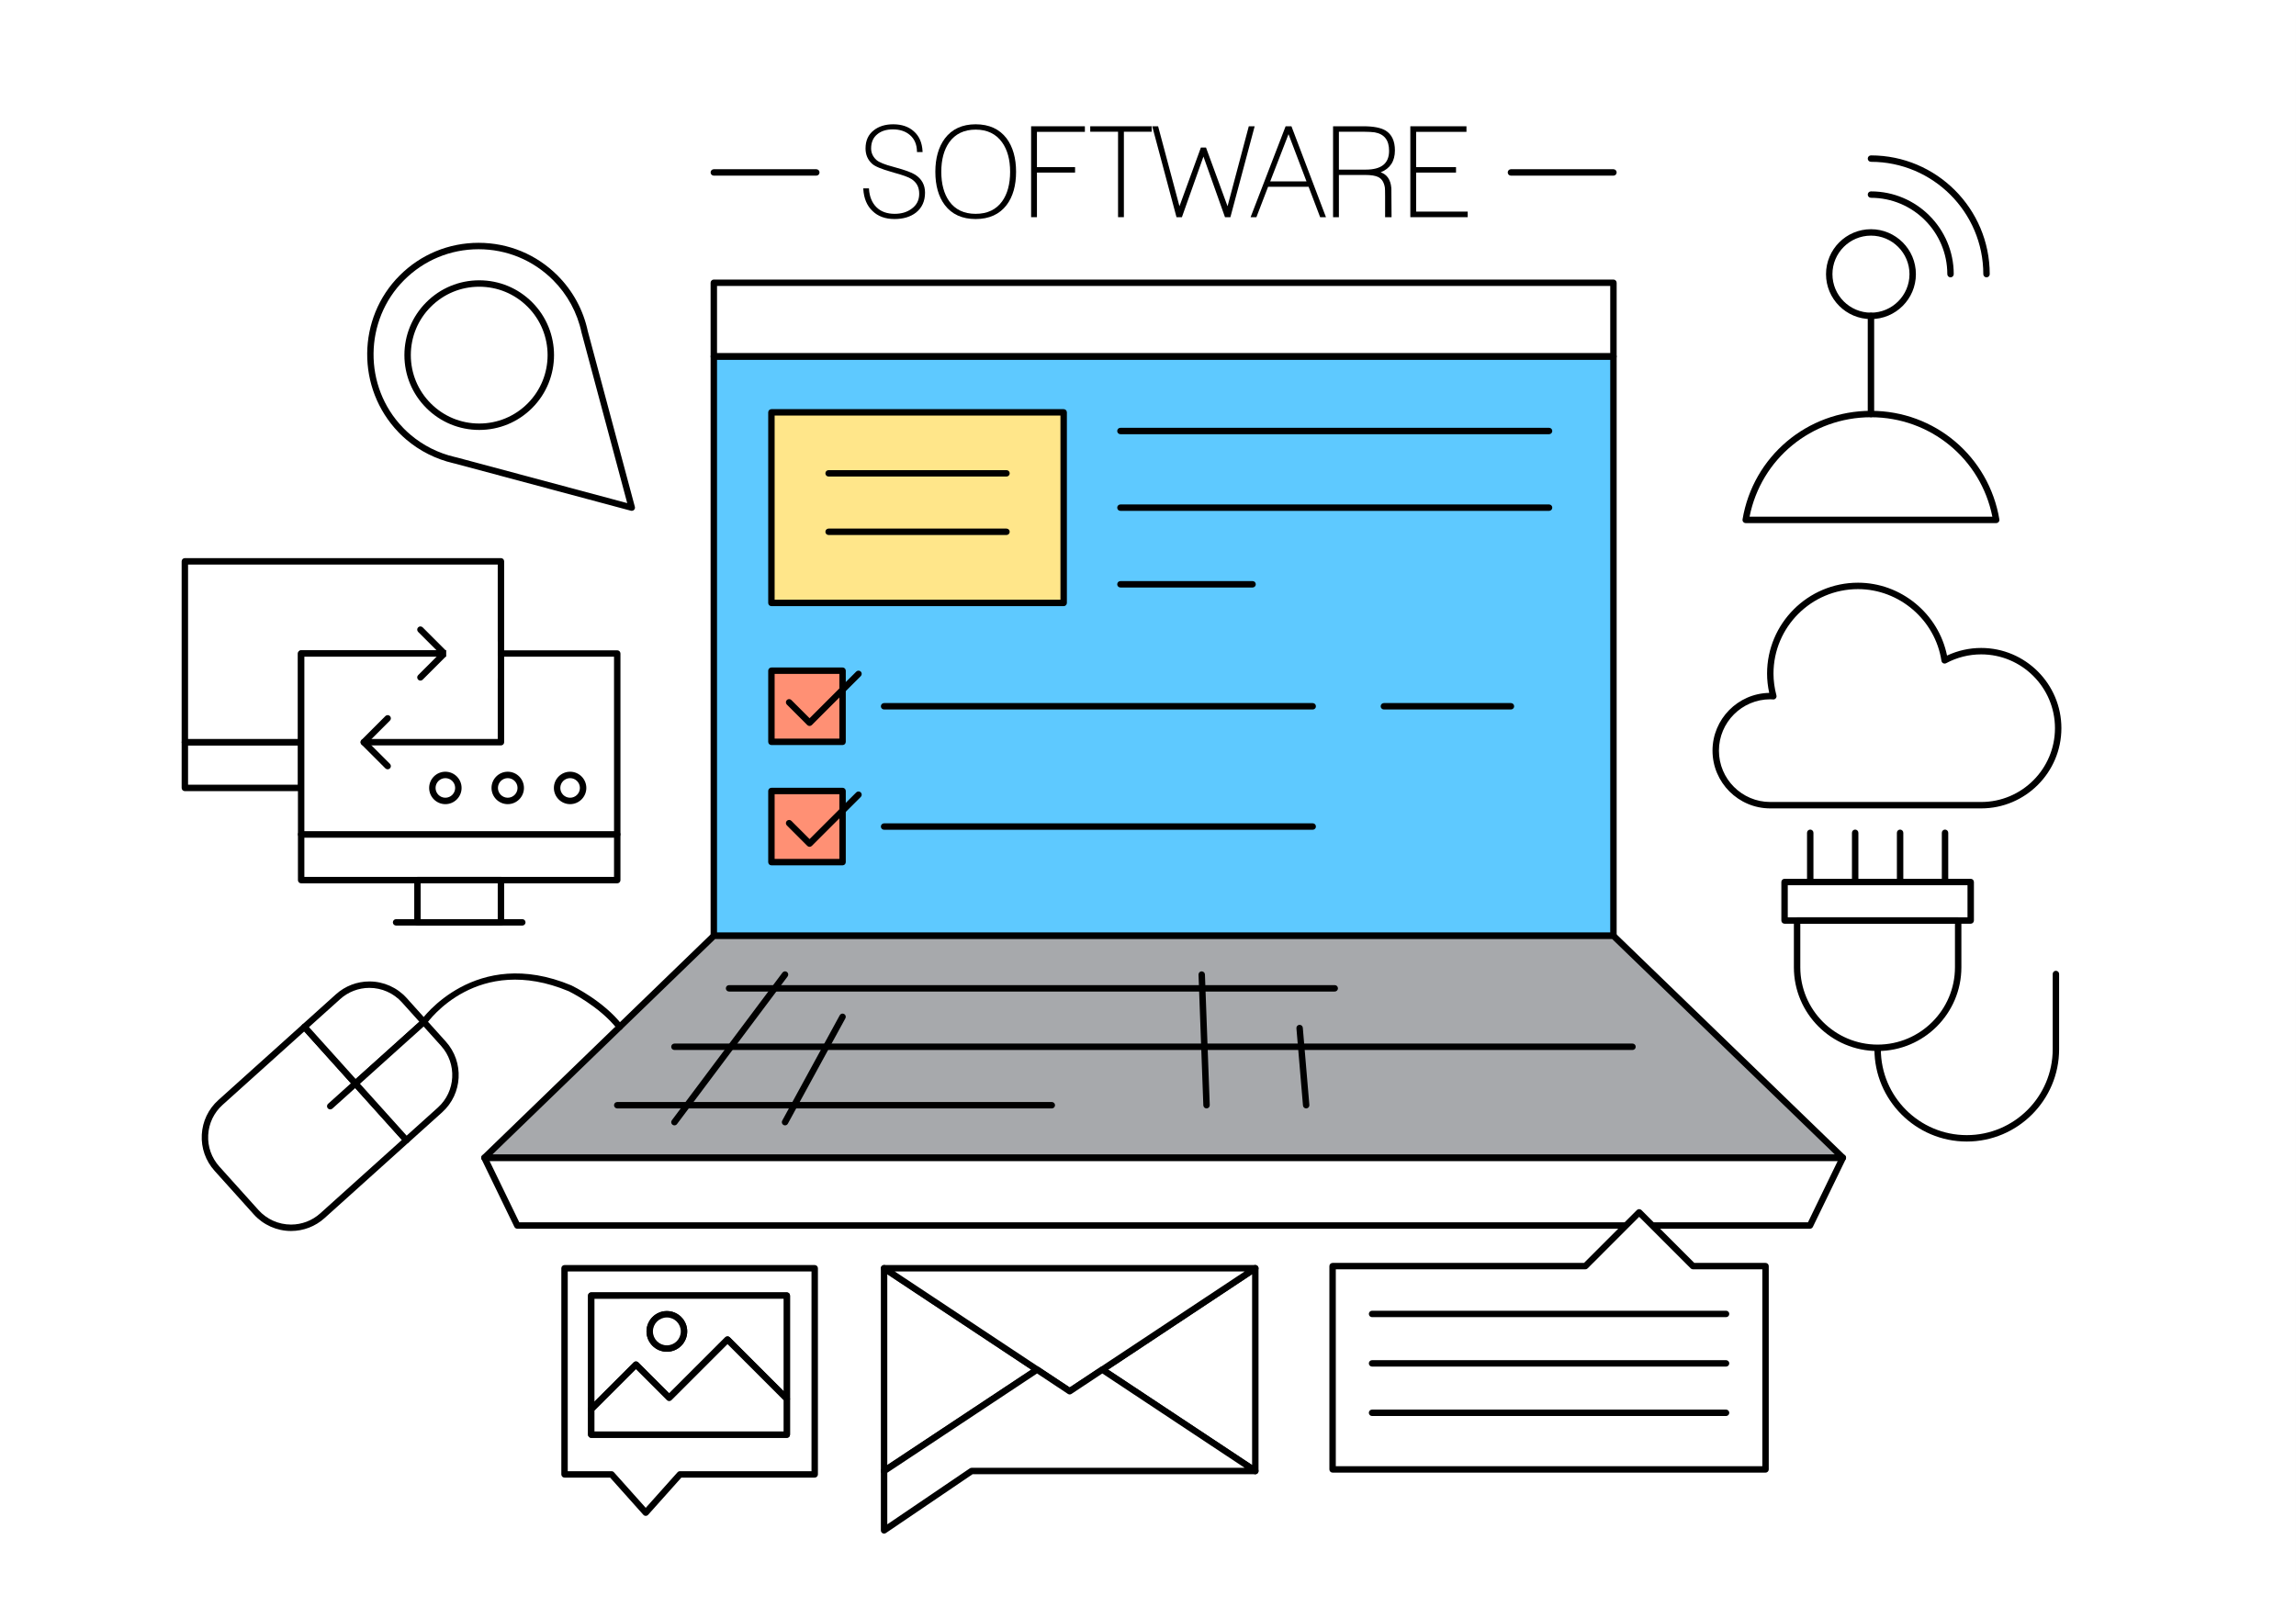 <?xml version="1.0" encoding="utf-8"?>
<!-- Generator: Adobe Illustrator 16.0.0, SVG Export Plug-In . SVG Version: 6.00 Build 0)  -->
<!DOCTYPE svg PUBLIC "-//W3C//DTD SVG 1.1//EN" "http://www.w3.org/Graphics/SVG/1.1/DTD/svg11.dtd">
<svg version="1.1" id="Layer_1" xmlns="http://www.w3.org/2000/svg" xmlns:xlink="http://www.w3.org/1999/xlink" x="0px" y="0px"
	 width="1400px" height="980px" viewBox="0 0 1400 980" enable-background="new 0 0 1400 980" xml:space="preserve">
<rect x="0" y="0" width="1400" height="980" fill="#808080" stroke="none"/>
<g>
	<g>
		<g>
			<rect fill="#FFFFFF" width="1399.993" height="980"/>
		</g>
	</g>
	<g>
		<g>
			<path d="M558.053,106.545c-2.202-1.388-6.276-2.882-12.04-4.434c-0.283-0.111-0.535-0.188-0.764-0.222
				c-0.161-0.02-0.229-0.05-0.359-0.104c-5.397-1.384-8.944-2.821-10.542-4.277c-2.11-1.961-3.18-4.312-3.18-6.987
				c0-3.761,1.292-6.693,3.838-8.711c2.37-1.934,5.554-2.917,9.46-2.917c4.201,0,7.687,1.158,10.358,3.44
				c2.756,2.366,4.201,5.71,4.3,9.941l0.012,0.478h3.413l-0.023-0.512c-0.26-5.217-2.049-9.307-5.313-12.155
				c-3.157-2.848-7.392-4.292-12.598-4.292c-4.785,0-8.761,1.234-11.811,3.658c-3.341,2.565-5.038,6.288-5.038,11.069
				c0,3.818,1.354,6.972,4.025,9.376c1.743,1.583,5.699,3.23,12.098,5.034c0.642,0.16,0.81,0.241,0.772,0.187l0.207,0.115
				c5.535,1.495,9.154,2.802,10.775,3.879c3.26,2.045,4.843,5.007,4.843,9.055c0,3.906-1.518,6.899-4.648,9.15
				c-2.729,2.045-6.2,3.084-10.313,3.084c-4.686,0-8.432-1.364-11.13-4.063c-2.698-2.698-4.22-6.402-4.514-11.008l-0.027-0.459
				h-3.482l0.035,0.52c0.359,5.657,2.247,10.125,5.596,13.271c3.31,3.26,7.835,4.912,13.447,4.912c5.29,0,9.67-1.308,13.026-3.891
				c3.692-2.913,5.565-7.014,5.565-12.201C564.039,112.783,562.028,109.106,558.053,106.545z"/>
		</g>
		<g>
			<path d="M594.908,75.795c-8.157,0-14.479,2.92-18.798,8.68c-3.834,5.164-5.779,11.991-5.779,20.285
				c0,8.401,1.945,15.228,5.779,20.292c4.27,5.657,10.595,8.524,18.798,8.524s14.547-2.867,18.867-8.524
				c3.837-5.061,5.779-11.887,5.779-20.292c0-8.348-1.942-15.197-5.779-20.365C609.459,78.689,603.11,75.795,594.908,75.795z
				 M594.908,130.404c-7.071,0-12.491-2.58-16.115-7.671c-3.203-4.537-4.832-10.584-4.832-17.973c0-7.388,1.628-13.431,4.832-17.968
				c3.673-5.141,9.093-7.748,16.115-7.748c7.018,0,12.438,2.606,16.115,7.751c3.252,4.537,4.904,10.58,4.904,17.964
				c0,7.435-1.625,13.481-4.835,17.973C607.471,127.824,602.024,130.404,594.908,130.404z"/>
		</g>
		<g>
			<polygon points="628.727,132.441 632.282,132.441 632.282,105.25 655.532,105.25 655.532,101.924 632.282,101.924 
				632.282,80.409 661.514,80.409 661.514,77.007 628.727,77.007 			"/>
		</g>
		<g>
			<polygon points="664.778,80.333 681.742,80.333 681.742,132.441 685.296,132.441 685.296,80.333 702.26,80.333 702.26,77.007 
				664.778,77.007 			"/>
		</g>
		<g>
			<polygon points="761.459,77.007 748.505,125.783 735.482,90.278 735.364,89.957 732.257,89.957 719.188,125.783 706.258,77.37 
				706.162,77.007 702.573,77.007 717.281,132.078 717.377,132.441 720.675,132.441 733.809,95.469 746.831,132.116 
				746.945,132.441 750.244,132.441 765.044,77.007 			"/>
		</g>
		<g>
			<path d="M787.465,77.007h-3.551l-21.354,55.435h3.547l7.121-18.557h24.695l6.926,18.24l0.122,0.317h3.548l-20.931-55.117
				L787.465,77.007z M796.646,110.635h-22.131l11.168-28.82L796.646,110.635z"/>
		</g>
		<g>
			<path d="M850.556,91.734c0-5.707-1.889-9.774-5.611-12.079c-2.897-1.758-7.438-2.649-13.508-2.649h-18.592v55.435h3.555V106.69
				h15.946c3.689,0,6.414,0.44,8.104,1.311c2.148,1.097,3.451,3.184,3.983,6.364c0.046,0.378,0.084,0.994,0.106,1.884
				c0.027,0.883,0.038,2.049,0.038,3.509v12.683h3.938l-0.077-10.867c0-6.701-0.061-7.006-0.08-7.086
				c-0.462-4.935-2.641-8.096-6.479-9.411C847.635,102.788,850.556,98.309,850.556,91.734z M816.399,80.333h15.037
				c1.544,0,2.912,0.038,4.056,0.115c1.143,0.072,2.075,0.16,2.748,0.256c5.894,1.074,8.761,4.759,8.761,11.26
				c0,7.721-4.671,11.475-14.28,11.475h-16.321V80.333z"/>
		</g>
		<g>
			<polygon points="863.505,129.04 863.505,105.25 887.818,105.25 887.818,101.924 863.505,101.924 863.505,80.409 894.183,80.409 
				894.183,77.007 859.954,77.007 859.954,132.441 894.939,132.441 894.939,129.04 			"/>
		</g>
	</g>
	<g>
		<g>
			<rect x="435.252" y="217.383" fill="#5EC9FF" width="548.555" height="353.306"/>
			<path d="M983.807,572.646H435.252c-1.082,0-1.957-0.875-1.957-1.957V217.383c0-1.082,0.875-1.957,1.957-1.957h548.555
				c1.086,0,1.957,0.875,1.957,1.957v353.306C985.764,571.771,984.893,572.646,983.807,572.646z M437.209,568.732H981.85V219.34
				H437.209V568.732z"/>
		</g>
		<g>
			<path d="M983.807,219.34H435.252c-1.082,0-1.957-0.875-1.957-1.957v-44.942c0-1.082,0.875-1.957,1.957-1.957h548.555
				c1.086,0,1.957,0.875,1.957,1.957v44.942C985.764,218.465,984.893,219.34,983.807,219.34z M437.209,215.426H981.85v-41.028
				H437.209V215.426z"/>
		</g>
		<g>
			<rect x="470.378" y="251.47" fill="#FFE68A" width="178.201" height="116.219"/>
			<path d="M648.58,369.646H470.378c-1.085,0-1.957-0.875-1.957-1.957V251.47c0-1.082,0.872-1.957,1.957-1.957H648.58
				c1.078,0,1.957,0.875,1.957,1.957v116.219C650.537,368.771,649.658,369.646,648.58,369.646z M472.335,365.733h174.287V253.427
				H472.335V365.733z"/>
		</g>
		<g>
			<path d="M613.713,290.618H505.241c-1.082,0-1.957-0.875-1.957-1.957s0.875-1.957,1.957-1.957h108.472
				c1.082,0,1.957,0.875,1.957,1.957S614.795,290.618,613.713,290.618z"/>
		</g>
		<g>
			<path d="M613.713,326.264H505.241c-1.082,0-1.957-0.875-1.957-1.957s0.875-1.957,1.957-1.957h108.472
				c1.082,0,1.957,0.875,1.957,1.957S614.795,326.264,613.713,326.264z"/>
		</g>
		<g>
			<rect x="470.378" y="409.016" fill="#FF9074" width="43.383" height="43.382"/>
			<path d="M513.761,454.355h-43.383c-1.085,0-1.957-0.875-1.957-1.957v-43.382c0-1.082,0.872-1.957,1.957-1.957h43.383
				c1.078,0,1.957,0.875,1.957,1.957v43.382C515.718,453.48,514.839,454.355,513.761,454.355z M472.335,450.441h39.469v-39.468
				h-39.469V450.441z"/>
		</g>
		<g>
			<path d="M800.438,432.668H539.072c-1.078,0-1.957-0.875-1.957-1.957c0-1.082,0.879-1.957,1.957-1.957h261.365
				c1.086,0,1.957,0.875,1.957,1.957C802.395,431.793,801.523,432.668,800.438,432.668z"/>
		</g>
		<g>
			<path d="M921.306,432.668h-77.478c-1.082,0-1.957-0.875-1.957-1.957c0-1.082,0.875-1.957,1.957-1.957h77.478
				c1.085,0,1.957,0.875,1.957,1.957C923.263,431.793,922.391,432.668,921.306,432.668z"/>
		</g>
		<g>
			<rect x="470.378" y="482.365" fill="#FF9074" width="43.383" height="43.383"/>
			<path d="M513.761,527.705h-43.383c-1.085,0-1.957-0.876-1.957-1.957v-43.383c0-1.082,0.872-1.957,1.957-1.957h43.383
				c1.078,0,1.957,0.875,1.957,1.957v43.383C515.718,526.829,514.839,527.705,513.761,527.705z M472.335,523.791h39.469v-39.469
				h-39.469V523.791z"/>
		</g>
		<g>
			<path d="M800.438,506.014H539.072c-1.078,0-1.957-0.876-1.957-1.957c0-1.082,0.879-1.957,1.957-1.957h261.365
				c1.086,0,1.957,0.875,1.957,1.957C802.395,505.138,801.523,506.014,800.438,506.014z"/>
		</g>
		<g>
			<path d="M944.553,264.794H683.187c-1.078,0-1.957-0.875-1.957-1.957c0-1.082,0.879-1.957,1.957-1.957h261.366
				c1.081,0,1.957,0.875,1.957,1.957C946.51,263.919,945.634,264.794,944.553,264.794z"/>
		</g>
		<g>
			<path d="M944.553,311.541H683.187c-1.078,0-1.957-0.875-1.957-1.957c0-1.082,0.879-1.957,1.957-1.957h261.366
				c1.081,0,1.957,0.875,1.957,1.957C946.51,310.666,945.634,311.541,944.553,311.541z"/>
		</g>
		<g>
			<path d="M763.768,358.279h-80.581c-1.078,0-1.957-0.875-1.957-1.957s0.879-1.957,1.957-1.957h80.581
				c1.081,0,1.957,0.875,1.957,1.957S764.849,358.279,763.768,358.279z"/>
		</g>
		<g>
			<polygon fill="#A7A9AC" points="295.373,706.024 1123.694,706.024 983.807,570.689 435.252,570.689 			"/>
			<path d="M1123.694,707.981H295.373c-0.799,0-1.518-0.485-1.815-1.224c-0.302-0.737-0.119-1.586,0.455-2.14l139.879-135.335
				c0.367-0.352,0.853-0.551,1.361-0.551h548.555c0.513,0,0.998,0.199,1.361,0.551l139.887,135.335
				c0.573,0.554,0.749,1.402,0.451,2.14C1125.207,707.496,1124.489,707.981,1123.694,707.981z M300.208,704.067h818.648
				L983.02,572.646H436.043L300.208,704.067z"/>
		</g>
		<g>
			<path d="M1103.65,749.308H315.417c-0.749,0-1.437-0.428-1.762-1.104l-20.044-41.326c-0.294-0.604-0.256-1.318,0.104-1.893
				c0.355-0.569,0.982-0.917,1.659-0.917h828.322c0.673,0,1.299,0.348,1.658,0.917c0.355,0.574,0.394,1.288,0.1,1.893
				l-20.044,41.326C1105.08,748.88,1104.399,749.308,1103.65,749.308z M316.64,745.394h785.783l18.145-37.412H298.495
				L316.64,745.394z"/>
		</g>
		<g>
			<path d="M813.869,604.674H444.548c-1.078,0-1.957-0.876-1.957-1.957c0-1.082,0.879-1.957,1.957-1.957h369.321
				c1.078,0,1.957,0.875,1.957,1.957C815.826,603.798,814.947,604.674,813.869,604.674z"/>
		</g>
		<g>
			<path d="M995.435,640.316H411.233c-1.082,0-1.957-0.876-1.957-1.957c0-1.082,0.875-1.957,1.957-1.957h584.202
				c1.077,0,1.957,0.875,1.957,1.957C997.392,639.44,996.512,640.316,995.435,640.316z"/>
		</g>
		<g>
			<path d="M641.348,675.955H376.366c-1.078,0-1.957-0.876-1.957-1.957c0-1.082,0.879-1.957,1.957-1.957h264.982
				c1.085,0,1.957,0.875,1.957,1.957C643.305,675.079,642.434,675.955,641.348,675.955z"/>
		</g>
		<g>
			<path d="M411.233,686.286c-0.409,0-0.822-0.126-1.173-0.39c-0.868-0.649-1.043-1.877-0.394-2.74l67.448-90.022
				c0.65-0.863,1.873-1.043,2.737-0.394c0.868,0.65,1.043,1.877,0.397,2.74L412.8,685.503
				C412.414,686.015,411.829,686.286,411.233,686.286z"/>
		</g>
		<g>
			<path d="M478.677,686.286c-0.317,0-0.639-0.076-0.937-0.24c-0.948-0.517-1.3-1.705-0.78-2.653l35.081-64.256
				c0.52-0.951,1.705-1.307,2.656-0.779c0.948,0.516,1.296,1.704,0.78,2.652l-35.081,64.256
				C480.041,685.919,479.368,686.286,478.677,686.286z"/>
		</g>
		<g>
			<path d="M735.696,675.955c-1.047,0-1.919-0.83-1.957-1.885l-2.936-79.69c-0.038-1.081,0.803-1.987,1.885-2.029
				c1.097,0.072,1.991,0.807,2.029,1.884l2.936,79.69c0.038,1.082-0.803,1.988-1.884,2.03
				C735.742,675.955,735.72,675.955,735.696,675.955z"/>
		</g>
		<g>
			<path d="M796.439,675.955c-1.005,0-1.857-0.772-1.945-1.793l-3.994-47.075c-0.092-1.074,0.707-2.021,1.781-2.113
				c1.124-0.062,2.025,0.711,2.117,1.785l3.995,47.074c0.091,1.074-0.708,2.022-1.785,2.114
				C796.555,675.951,796.497,675.955,796.439,675.955z"/>
		</g>
		<g>
			<path d="M493.641,442.721c-0.5,0-1.001-0.191-1.384-0.573l-12.476-12.476c-0.765-0.765-0.765-2.003,0-2.767
				c0.765-0.765,2.003-0.765,2.767,0l11.092,11.092l28.46-28.46c0.765-0.764,2.003-0.764,2.768,0c0.764,0.765,0.764,2.003,0,2.768
				l-29.844,29.844C494.642,442.529,494.142,442.721,493.641,442.721z"/>
		</g>
		<g>
			<path d="M493.641,516.418c-0.5,0-1.001-0.191-1.384-0.574l-12.476-12.476c-0.765-0.765-0.765-2.003,0-2.768
				c0.765-0.764,2.003-0.764,2.767,0l11.092,11.093l28.46-28.46c0.765-0.765,2.003-0.765,2.768,0c0.764,0.764,0.764,2.002,0,2.767
				l-29.844,29.844C494.642,516.227,494.142,516.418,493.641,516.418z"/>
		</g>
	</g>
	<g>
		<g>
			<path fill="#FFFFFF" d="M245.056,169.406c-25.525,25.525-25.815,66.694-0.902,92.59c0.306,0.321,0.596,0.635,0.902,0.94
				c1.292,1.295,2.63,2.522,3.999,3.681c8.187,6.957,17.659,11.585,27.574,13.905c0.474,0.115,0.933,0.229,1.403,0.329l19.115,5.122
				l62.181,16.661l25.471,6.827l0.421,0.111l-6.934-25.896l-14.991-55.938l-6.796-25.368c-2.568-12.079-8.523-23.583-17.911-32.967
				C312.764,143.579,270.887,143.576,245.056,169.406z"/>
			<path d="M385.219,311.529c-0.161,0-0.329-0.019-0.493-0.065l-25.903-6.938l-81.3-21.783c-0.31-0.065-0.711-0.16-1.124-0.264
				c-10.641-2.492-20.457-7.442-28.613-14.372c-1.407-1.192-2.787-2.454-4.117-3.788l-0.715-0.745
				c-25.731-26.752-25.318-69.515,0.719-95.553c12.858-12.862,29.958-19.944,48.153-19.944c18.186,0,35.287,7.083,48.145,19.94
				c9.326,9.327,15.702,21.064,18.442,33.946l28.697,107.104c0.18,0.672-0.011,1.391-0.5,1.884
				C386.235,311.327,385.734,311.529,385.219,311.529z M291.826,151.992c-17.147,0-33.265,6.673-45.386,18.798
				c-24.539,24.539-24.929,64.845-0.872,89.85l0.872,0.914c1.254,1.257,2.553,2.45,3.876,3.57
				c7.687,6.532,16.937,11.196,26.756,13.493l1.36,0.321l104.023,27.872L354.61,202.874c-2.607-12.235-8.615-23.297-17.407-32.088
				C325.087,158.666,308.968,151.992,291.826,151.992z"/>
		</g>
		<g>
			<path fill="#FFFFFF" d="M323.092,185.689c17.047,17.047,17.047,44.698,0,61.749c-17.055,17.055-44.705,17.055-61.752,0
				c-17.055-17.051-17.055-44.701,0-61.752C278.387,168.634,306.037,168.634,323.092,185.689z"/>
			<path d="M292.215,262.188c-12.189,0-23.645-4.747-32.26-13.366c-8.623-8.615-13.367-20.075-13.367-32.26
				c0-12.186,4.744-23.645,13.367-32.26c8.615-8.616,20.071-13.363,32.256-13.363c12.189,0,23.648,4.747,32.264,13.367
				c17.789,17.785,17.789,46.727,0,64.516C315.86,257.44,304.401,262.188,292.215,262.188z M292.211,174.853
				c-11.142,0-21.615,4.338-29.489,12.216c-7.881,7.878-12.22,18.351-12.22,29.493c0,11.142,4.338,21.615,12.22,29.493
				c7.874,7.877,18.347,12.22,29.493,12.22c11.138,0,21.611-4.342,29.493-12.22c16.26-16.264,16.26-42.722,0-58.981
				C313.83,179.195,303.354,174.853,292.211,174.853z"/>
		</g>
	</g>
	<g>
		<g>
			<path d="M1208.021,492.991h-128.581c-19.424,0-35.226-15.802-35.226-35.226c0-19.207,15.449-34.875,34.576-35.218
				c-0.871-3.949-1.308-7.885-1.308-11.75c0-30.574,24.876-55.449,55.446-55.449c26.239,0,49.116,18.92,54.283,44.434
				c6.483-3.042,13.619-4.64,20.809-4.64c26.978,0,48.925,21.947,48.925,48.925S1234.998,492.991,1208.021,492.991z
				 M1079.439,426.453c-17.269,0-31.312,14.047-31.312,31.312s14.043,31.312,31.312,31.312h128.581
				c24.821,0,45.011-20.193,45.011-45.011s-20.189-45.011-45.011-45.011c-7.438,0-14.822,1.861-21.344,5.382
				c-0.558,0.294-1.234,0.313-1.804,0.027c-0.569-0.283-0.963-0.826-1.063-1.457c-3.792-24.94-25.663-43.746-50.882-43.746
				c-28.415,0-51.532,23.117-51.532,51.535c0,4.354,0.604,8.822,1.793,13.286c0.164,0.604,0.026,1.25-0.371,1.735
				c-0.39,0.486-1.031,0.826-1.612,0.723l-0.65-0.038C1080.182,426.48,1079.814,426.453,1079.439,426.453z"/>
		</g>
		<g>
			<path d="M1201.652,563.316h-113.506c-1.085,0-1.957-0.875-1.957-1.957v-23.483c0-1.082,0.872-1.957,1.957-1.957h113.506
				c1.078,0,1.957,0.875,1.957,1.957v23.483C1203.609,562.441,1202.73,563.316,1201.652,563.316z M1090.104,559.402h109.592v-19.569
				h-109.592V559.402z"/>
		</g>
		<g>
			<path d="M1144.899,640.943c-28.162,0-51.068-22.907-51.068-51.065v-28.519c0-1.081,0.875-1.957,1.956-1.957h98.221
				c1.086,0,1.957,0.876,1.957,1.957v28.519C1195.965,618.036,1173.059,640.943,1144.899,640.943z M1097.744,563.316v26.562
				c0,25.999,21.152,47.151,47.155,47.151c25.999,0,47.151-21.152,47.151-47.151v-26.562H1097.744z"/>
		</g>
		<g>
			<path d="M1103.803,539.833c-1.085,0-1.957-0.876-1.957-1.957v-30.009c0-1.082,0.872-1.957,1.957-1.957
				c1.078,0,1.957,0.875,1.957,1.957v30.009C1105.76,538.957,1104.881,539.833,1103.803,539.833z"/>
		</g>
		<g>
			<path d="M1131.201,539.833c-1.086,0-1.957-0.876-1.957-1.957v-30.009c0-1.082,0.871-1.957,1.957-1.957
				c1.077,0,1.957,0.875,1.957,1.957v30.009C1133.158,538.957,1132.278,539.833,1131.201,539.833z"/>
		</g>
		<g>
			<path d="M1158.599,539.833c-1.085,0-1.957-0.876-1.957-1.957v-30.009c0-1.082,0.872-1.957,1.957-1.957
				c1.078,0,1.957,0.875,1.957,1.957v30.009C1160.556,538.957,1159.677,539.833,1158.599,539.833z"/>
		</g>
		<g>
			<path d="M1185.997,539.833c-1.086,0-1.957-0.876-1.957-1.957v-30.009c0-1.082,0.871-1.957,1.957-1.957
				c1.077,0,1.957,0.875,1.957,1.957v30.009C1187.954,538.957,1187.074,539.833,1185.997,539.833z"/>
		</g>
		<g>
			<path d="M1199.248,696.147c-31.048,0-56.305-25.261-56.305-56.31c0-1.081,0.871-1.957,1.956-1.957
				c1.078,0,1.957,0.876,1.957,1.957c0,28.893,23.5,52.396,52.392,52.396c28.893,0,52.396-23.503,52.396-52.396v-45.867
				c0-1.081,0.875-1.957,1.956-1.957c1.082,0,1.957,0.876,1.957,1.957v45.867C1255.558,670.887,1230.297,696.147,1199.248,696.147z"
				/>
		</g>
	</g>
	<g>
		<g>
			<path d="M1217.194,318.998h-152.733c-0.578,0-1.12-0.252-1.495-0.692c-0.37-0.439-0.531-1.021-0.436-1.59
				c6.437-38.349,39.369-66.182,78.299-66.182s71.854,27.833,78.295,66.182c0.096,0.57-0.064,1.151-0.436,1.59
				S1217.768,318.998,1217.194,318.998z M1066.812,315.084h148.036c-7.021-35.272-37.787-60.636-74.019-60.636
				C1104.594,254.448,1073.829,279.812,1066.812,315.084z"/>
		</g>
		<g>
			<path d="M1140.829,254.448c-1.082,0-1.957-0.875-1.957-1.957v-59.86c0-1.082,0.875-1.957,1.957-1.957s1.957,0.875,1.957,1.957
				v59.86C1142.786,253.572,1141.911,254.448,1140.829,254.448z"/>
		</g>
		<g>
			<path d="M1140.829,194.587c-15.109,0-27.401-12.292-27.401-27.406c0-15.109,12.292-27.402,27.401-27.402
				s27.401,12.292,27.401,27.402C1168.23,182.295,1155.938,194.587,1140.829,194.587z M1140.829,143.694
				c-12.954,0-23.487,10.538-23.487,23.488c0,12.954,10.533,23.492,23.487,23.492c12.95,0,23.487-10.538,23.487-23.492
				C1164.316,154.232,1153.779,143.694,1140.829,143.694z"/>
		</g>
		<g>
			<path d="M1189.345,169.139c-1.081,0-1.957-0.875-1.957-1.957c0-25.67-20.885-46.555-46.559-46.555
				c-1.082,0-1.957-0.875-1.957-1.957c0-1.082,0.875-1.957,1.957-1.957c27.83,0,50.473,22.64,50.473,50.469
				C1191.302,168.263,1190.427,169.139,1189.345,169.139z"/>
		</g>
		<g>
			<path d="M1211.293,169.139c-1.086,0-1.957-0.875-1.957-1.957c0-37.771-30.731-68.502-68.507-68.502
				c-1.082,0-1.957-0.875-1.957-1.957s0.875-1.957,1.957-1.957c39.931,0,72.42,32.485,72.42,72.417
				C1213.249,168.263,1212.37,169.139,1211.293,169.139z"/>
		</g>
	</g>
	<g>
		<g>
			<line fill="#FFFFFF" x1="241.509" y1="562.483" x2="318.486" y2="562.483"/>
			<path d="M318.486,564.44h-76.977c-1.078,0-1.957-0.875-1.957-1.957s0.879-1.957,1.957-1.957h76.977
				c1.082,0,1.957,0.875,1.957,1.957S319.567,564.44,318.486,564.44z"/>
		</g>
		<g>
			<g>
				<rect x="112.714" y="452.624" fill="#FFFFFF" width="70.915" height="27.883"/>
				<path d="M183.629,482.464h-70.915c-1.078,0-1.957-0.875-1.957-1.957v-27.883c0-1.082,0.879-1.957,1.957-1.957h70.915
					c1.082,0,1.957,0.875,1.957,1.957v27.883C185.586,481.589,184.71,482.464,183.629,482.464z M114.671,478.55h67v-23.969h-67
					V478.55z"/>
			</g>
			<g>
				<polygon fill="#FFFFFF" points="183.629,398.531 305.456,398.531 305.456,342.317 112.714,342.317 112.714,452.624 
					183.629,452.624 				"/>
				<path d="M183.629,454.581h-70.915c-1.078,0-1.957-0.875-1.957-1.957V342.317c0-1.082,0.879-1.957,1.957-1.957h192.741
					c1.082,0,1.957,0.875,1.957,1.957v56.214c0,1.082-0.875,1.957-1.957,1.957h-119.87v52.136
					C185.586,453.706,184.71,454.581,183.629,454.581z M114.671,450.667h67v-52.136c0-1.082,0.875-1.957,1.957-1.957h119.87v-52.3
					H114.671V450.667z"/>
			</g>
			<g>
				<polygon fill="#FFFFFF" points="183.629,536.722 254.543,536.722 305.456,536.722 376.366,536.722 376.366,508.842 
					183.629,508.842 				"/>
				<path d="M376.366,538.679H183.629c-1.082,0-1.957-0.876-1.957-1.957v-27.88c0-1.082,0.875-1.957,1.957-1.957h192.737
					c1.085,0,1.957,0.875,1.957,1.957v27.88C378.323,537.803,377.452,538.679,376.366,538.679z M185.586,534.765h188.823v-23.966
					H185.586V534.765z"/>
			</g>
			<g>
				<polygon fill="#FFFFFF" points="305.456,398.531 183.629,398.531 183.629,452.624 183.629,480.507 183.629,506.266 
					183.629,508.842 376.366,508.842 376.366,398.531 				"/>
				<path d="M376.366,510.799H183.629c-1.082,0-1.957-0.875-1.957-1.957V398.531c0-1.082,0.875-1.957,1.957-1.957h192.737
					c1.085,0,1.957,0.875,1.957,1.957v110.311C378.323,509.924,377.452,510.799,376.366,510.799z M185.586,506.885h188.823V400.488
					H185.586V506.885z"/>
			</g>
			<g>
				<rect x="254.543" y="536.722" fill="#FFFFFF" width="50.912" height="25.762"/>
				<path d="M305.456,564.44h-50.912c-1.082,0-1.957-0.875-1.957-1.957v-25.762c0-1.082,0.875-1.957,1.957-1.957h50.912
					c1.082,0,1.957,0.875,1.957,1.957v25.762C307.413,563.565,306.538,564.44,305.456,564.44z M256.5,560.526h46.999v-21.848H256.5
					V560.526z"/>
			</g>
			<g>
				<polyline fill="#FFFFFF" points="221.813,452.624 305.456,452.624 305.456,398.531 				"/>
				<path d="M305.456,454.581h-83.642c-1.082,0-1.957-0.875-1.957-1.957s0.875-1.957,1.957-1.957h81.685v-52.136
					c0-1.082,0.875-1.957,1.957-1.957c1.082,0,1.957,0.875,1.957,1.957v54.093C307.413,453.706,306.538,454.581,305.456,454.581z"/>
			</g>
			<g>
				<path d="M236.384,469.155c-0.501,0-1.001-0.191-1.384-0.573l-14.57-14.574c-0.367-0.367-0.573-0.864-0.573-1.384
					c0-0.52,0.206-1.017,0.573-1.384L235,436.674c0.765-0.765,2.003-0.765,2.768,0c0.764,0.765,0.764,2.003,0,2.767l-13.187,13.183
					l13.187,13.19c0.764,0.765,0.764,2.003,0,2.768C237.385,468.964,236.884,469.155,236.384,469.155z"/>
			</g>
			<g>
				<path d="M256.347,415.059c-0.5,0-1.001-0.191-1.383-0.574c-0.765-0.764-0.765-2.002,0-2.767l13.187-13.187l-13.187-13.187
					c-0.765-0.765-0.765-2.003,0-2.768c0.764-0.764,2.002-0.764,2.767,0l14.57,14.571c0.367,0.367,0.574,0.864,0.574,1.383
					c0,0.52-0.207,1.017-0.574,1.384l-14.57,14.57C257.349,414.868,256.848,415.059,256.347,415.059z"/>
			</g>
			<g>
				<rect x="272.072" y="391.208" fill="#FFFFFF" width="31.434" height="22.429"/>
			</g>
			<g>
				<path fill="#FFFFFF" d="M355.558,480.507c0,4.376-3.551,7.931-7.927,7.931c-4.384,0-7.935-3.555-7.935-7.931
					s3.551-7.931,7.935-7.931C352.007,472.576,355.558,476.131,355.558,480.507z"/>
				<path d="M347.63,490.396c-5.454,0-9.892-4.438-9.892-9.888s4.438-9.888,9.892-9.888c5.451,0,9.884,4.438,9.884,9.888
					S353.081,490.396,347.63,490.396z M347.63,474.533c-3.294,0-5.978,2.68-5.978,5.974c0,3.295,2.684,5.974,5.978,5.974
					c3.291,0,5.97-2.679,5.97-5.974C353.601,477.213,350.921,474.533,347.63,474.533z"/>
			</g>
			<g>
				<path fill="#FFFFFF" d="M317.526,480.507c0,4.376-3.547,7.931-7.927,7.931c-4.384,0-7.935-3.555-7.935-7.931
					s3.551-7.931,7.935-7.931C313.979,472.576,317.526,476.131,317.526,480.507z"/>
				<path d="M309.599,490.396c-5.455,0-9.892-4.438-9.892-9.888s4.438-9.888,9.892-9.888c5.451,0,9.884,4.438,9.884,9.888
					S315.05,490.396,309.599,490.396z M309.599,474.533c-3.295,0-5.978,2.68-5.978,5.974c0,3.295,2.683,5.974,5.978,5.974
					c3.291,0,5.97-2.679,5.97-5.974C315.569,477.213,312.89,474.533,309.599,474.533z"/>
			</g>
			<g>
				<path fill="#FFFFFF" d="M279.495,480.507c0,4.376-3.551,7.931-7.932,7.931c-4.38,0-7.931-3.555-7.931-7.931
					s3.551-7.931,7.931-7.931C275.944,472.576,279.495,476.131,279.495,480.507z"/>
				<path d="M271.563,490.396c-5.45,0-9.888-4.438-9.888-9.888s4.438-9.888,9.888-9.888c5.455,0,9.889,4.438,9.889,9.888
					S277.018,490.396,271.563,490.396z M271.563,474.533c-3.291,0-5.974,2.68-5.974,5.974c0,3.295,2.684,5.974,5.974,5.974
					c3.295,0,5.975-2.679,5.975-5.974C277.538,477.213,274.858,474.533,271.563,474.533z"/>
			</g>
		</g>
	</g>
	<g>
		<g>
			<path fill="#FFFFFF" d="M201.356,674.605l15.377-13.833l-31.075-34.541l-51.234,46.092
				c-11.734,10.558-12.693,28.641-2.133,40.371l23.905,26.572c10.564,11.738,28.64,12.697,40.378,2.137l51.23-46.097l-31.071-34.534
				L201.356,674.605z"/>
			<path d="M177.467,750.695c-8.657,0-16.937-3.688-22.723-10.121l-23.904-26.572c-5.458-6.059-8.226-13.887-7.797-22.036
				c0.432-8.148,4.009-15.641,10.075-21.099l51.233-46.093c0.386-0.348,0.887-0.554,1.415-0.497
				c0.516,0.027,1.001,0.261,1.349,0.646l31.067,34.534c0.004,0.004,0.004,0.004,0.004,0.008L249.261,694
				c0.719,0.803,0.658,2.037-0.145,2.763l-51.234,46.097C192.267,747.912,185.017,750.695,177.467,750.695z M185.513,628.994
				l-49.781,44.786c-5.287,4.755-8.405,11.287-8.78,18.393c-0.378,7.105,2.037,13.928,6.796,19.21l23.9,26.576
				c5.045,5.604,12.27,8.822,19.818,8.822c6.578,0,12.9-2.428,17.8-6.834l49.773-44.786l-28.453-31.625l-13.921,12.525
				c-0.81,0.719-2.045,0.657-2.767-0.148c-0.336-0.371-0.501-0.841-0.501-1.304c0-0.539,0.218-1.07,0.646-1.46l13.921-12.521
				L185.513,628.994z"/>
		</g>
		<g>
			<path fill="#FFFFFF" d="M258.465,623.23l-11.952-13.286c-10.565-11.738-28.64-12.689-40.375-2.133l-20.479,18.42l31.075,34.541
				L258.465,623.23z"/>
			<path d="M216.733,662.729c-0.038,0-0.069,0-0.107-0.004c-0.516-0.026-1.001-0.26-1.349-0.646l-31.071-34.542
				c-0.726-0.803-0.657-2.041,0.145-2.764l20.476-18.419c5.619-5.053,12.87-7.836,20.422-7.836c8.653,0,16.933,3.688,22.719,10.113
				l11.949,13.29c0.726,0.803,0.657,2.042-0.146,2.764l-41.731,37.542C217.681,662.55,217.215,662.729,216.733,662.729z
				 M188.426,626.376l28.453,31.633l38.819-34.924l-10.642-11.833c-5.045-5.604-12.262-8.818-19.807-8.818
				c-6.582,0-12.904,2.427-17.804,6.834L188.426,626.376z"/>
		</g>
		<g>
			<path fill="#FFFFFF" d="M270.413,636.513l-11.948-13.282l-41.731,37.542l31.071,34.534l20.476-18.419
				C280.019,666.33,280.974,648.255,270.413,636.513z"/>
			<path d="M247.805,697.264c-0.535,0-1.066-0.218-1.457-0.649l-31.071-34.534c-0.348-0.383-0.528-0.891-0.501-1.41
				c0.031-0.521,0.26-1.006,0.646-1.354l41.731-37.542c0.803-0.723,2.037-0.661,2.764,0.148l11.952,13.283
				c11.264,12.525,10.24,31.873-2.282,43.138l-20.472,18.419C248.741,697.1,248.271,697.264,247.805,697.264z M219.493,660.918
				l28.457,31.625l19.023-17.112c10.917-9.815,11.807-26.69,1.988-37.61l-10.641-11.826L219.493,660.918z"/>
		</g>
	</g>
	<g>
		<path fill="#FFFFFF" d="M258.465,623.23c0,0,31.174-44.721,89.162-20.514c0,0,19,9.123,30.219,23.515"/>
		<path d="M377.849,628.188c-0.584,0-1.162-0.26-1.548-0.753c-10.794-13.848-29.336-22.864-29.523-22.956
			c-55.702-23.243-85.47,18.103-86.712,19.872c-0.619,0.887-1.838,1.097-2.725,0.485c-0.883-0.619-1.101-1.839-0.482-2.726
			c0.321-0.462,32.761-45.733,91.521-21.198c0.887,0.421,19.639,9.529,31.01,24.115c0.661,0.852,0.512,2.083-0.34,2.748
			C378.69,628.055,378.27,628.188,377.849,628.188z"/>
	</g>
	<g>
		<g>
			<polygon fill="#FFFFFF" points="812.555,896.098 1076.55,896.098 1076.55,772.123 1032.312,772.123 999.489,739.305 
				966.676,772.123 812.555,772.123 			"/>
			<path d="M1076.55,898.055H812.555c-1.082,0-1.957-0.875-1.957-1.957V772.123c0-1.082,0.875-1.957,1.957-1.957h153.311
				l32.241-32.245c0.733-0.733,2.033-0.733,2.767,0l32.249,32.245h43.428c1.082,0,1.957,0.875,1.957,1.957v123.975
				C1078.507,897.18,1077.632,898.055,1076.55,898.055z M814.512,894.141h260.082V774.08h-42.282c-0.52,0-1.017-0.207-1.384-0.573
				l-31.438-31.435l-31.43,31.435c-0.367,0.366-0.864,0.573-1.384,0.573H814.512V894.141z"/>
		</g>
		<g>
			<line fill="#FFFFFF" x1="1052.478" y1="861.575" x2="836.619" y2="861.575"/>
			<path d="M1052.478,863.532H836.619c-1.081,0-1.957-0.876-1.957-1.957c0-1.082,0.876-1.957,1.957-1.957h215.858
				c1.086,0,1.957,0.875,1.957,1.957C1054.435,862.656,1053.563,863.532,1052.478,863.532z"/>
		</g>
		<g>
			<line fill="#FFFFFF" x1="1052.478" y1="831.433" x2="836.619" y2="831.433"/>
			<path d="M1052.478,833.39H836.619c-1.081,0-1.957-0.875-1.957-1.957s0.876-1.957,1.957-1.957h215.858
				c1.086,0,1.957,0.875,1.957,1.957S1053.563,833.39,1052.478,833.39z"/>
		</g>
		<g>
			<line fill="#FFFFFF" x1="1052.478" y1="801.286" x2="836.619" y2="801.286"/>
			<path d="M1052.478,803.243H836.619c-1.081,0-1.957-0.875-1.957-1.957c0-1.081,0.876-1.957,1.957-1.957h215.858
				c1.086,0,1.957,0.876,1.957,1.957C1054.435,802.368,1053.563,803.243,1052.478,803.243z"/>
		</g>
	</g>
	<g>
		<g>
			<polygon fill="#FFFFFF" points="539.072,773.418 539.072,897.08 632.362,835.247 			"/>
			<path d="M539.072,899.037c-0.313,0-0.635-0.076-0.925-0.233c-0.634-0.34-1.032-1.001-1.032-1.724V773.418
				c0-0.722,0.397-1.383,1.032-1.724c0.635-0.344,1.407-0.302,2.011,0.092l93.286,61.829c0.547,0.363,0.875,0.975,0.875,1.632
				s-0.329,1.27-0.875,1.632l-93.286,61.833C539.829,898.926,539.454,899.037,539.072,899.037z M541.029,777.064v116.369
				l87.79-58.187L541.029,777.064z"/>
		</g>
		<g>
			<polygon fill="#FFFFFF" points="672.144,835.247 765.434,897.08 765.434,773.418 			"/>
			<path d="M765.434,899.037c-0.374,0-0.753-0.111-1.078-0.325l-93.293-61.833c-0.547-0.362-0.875-0.975-0.875-1.632
				s0.329-1.269,0.875-1.632l93.293-61.829c0.601-0.394,1.373-0.436,2.003-0.092c0.639,0.341,1.032,1.002,1.032,1.724V897.08
				c0,0.723-0.394,1.384-1.032,1.724C766.072,898.961,765.755,899.037,765.434,899.037z M675.687,835.247l87.79,58.187V777.064
				L675.687,835.247z"/>
		</g>
		<g>
			<polygon fill="#FFFFFF" points="539.072,773.418 632.362,835.247 652.253,848.431 672.144,835.247 765.434,773.418 			"/>
			<path d="M652.253,850.388c-0.378,0-0.753-0.107-1.082-0.325l-113.177-75.012c-0.719-0.478-1.043-1.368-0.795-2.198
				c0.252-0.825,1.009-1.391,1.873-1.391h226.361c0.864,0,1.629,0.565,1.873,1.391c0.252,0.83-0.068,1.721-0.787,2.198
				l-113.185,75.012C653.006,850.28,652.631,850.388,652.253,850.388z M545.57,775.375l106.683,70.708l106.687-70.708H545.57z"/>
		</g>
		<g>
			<polygon fill="#FFFFFF" points="672.144,835.247 652.253,848.431 632.362,835.247 539.072,897.08 539.072,933.28 592.423,897.08 
				765.434,897.08 			"/>
			<path d="M539.072,935.237c-0.313,0-0.627-0.076-0.914-0.229c-0.639-0.336-1.043-1.001-1.043-1.728v-36.2
				c0-0.657,0.329-1.27,0.879-1.632l93.286-61.833c0.657-0.436,1.506-0.436,2.163,0l18.81,12.468l18.81-12.468
				c0.657-0.436,1.506-0.436,2.163,0l93.294,61.833c0.719,0.478,1.039,1.368,0.787,2.197c-0.244,0.826-1.009,1.392-1.873,1.392
				h-172.41l-52.851,35.864C539.844,935.123,539.458,935.237,539.072,935.237z M541.029,898.131v31.457l50.293-34.129
				c0.325-0.218,0.707-0.336,1.101-0.336h166.517l-86.795-57.529l-18.81,12.469c-0.657,0.436-1.506,0.436-2.163,0l-18.81-12.469
				L541.029,898.131z"/>
		</g>
	</g>
	<g>
		<g>
			<path fill="#FFFFFF" d="M344.229,773.418v125.723h28.675l10.419,11.661l10.423,11.666l10.419-11.666l10.423-11.661h82.186
				V773.418H344.229z M479.758,853.082v21.806H360.519v-15.419v-69.382h119.239V853.082z"/>
			<path d="M393.746,924.425c-0.558,0-1.089-0.237-1.46-0.654l-20.254-22.673h-27.803c-1.085,0-1.957-0.876-1.957-1.957V773.418
				c0-1.081,0.872-1.956,1.957-1.956h152.546c1.085,0,1.957,0.875,1.957,1.956v125.723c0,1.081-0.872,1.957-1.957,1.957H415.46
				l-20.254,22.673C394.835,924.188,394.304,924.425,393.746,924.425z M346.186,897.184h26.718c0.558,0,1.089,0.236,1.46,0.653
				l19.383,21.691l19.383-21.691c0.371-0.417,0.902-0.653,1.46-0.653h80.229V775.375H346.186V897.184z M479.758,876.845H360.519
				c-1.085,0-1.957-0.875-1.957-1.957v-84.801c0-1.081,0.872-1.957,1.957-1.957h119.239c1.085,0,1.957,0.876,1.957,1.957v84.801
				C481.715,875.97,480.844,876.845,479.758,876.845z M362.476,872.931h115.325v-80.887H362.476V872.931z"/>
		</g>
		<g>
			<path fill="#FFFFFF" d="M360.519,859.469l27.26-27.264l20.273,20.273l35.555-35.548l36.151,36.151v-62.995H360.519V859.469z
				 M406.623,801.478c5.772,0,10.45,4.679,10.45,10.454c0,5.771-4.678,10.45-10.45,10.45c-5.771,0-10.458-4.679-10.458-10.45
				C396.166,806.156,400.852,801.478,406.623,801.478z"/>
			<path d="M360.519,861.426c-0.252,0-0.508-0.05-0.749-0.148c-0.734-0.303-1.208-1.018-1.208-1.809v-69.382
				c0-1.081,0.872-1.957,1.957-1.957h119.239c1.085,0,1.957,0.876,1.957,1.957v62.995c0,0.791-0.474,1.506-1.208,1.808
				c-0.726,0.306-1.567,0.138-2.133-0.424l-34.767-34.768l-34.171,34.163c-0.765,0.765-2.003,0.765-2.768,0l-18.89-18.89
				l-25.876,25.881C361.528,861.228,361.023,861.426,360.519,861.426z M362.476,792.044v62.7l23.92-23.923
				c0.764-0.765,2.002-0.765,2.767,0l18.89,18.89l34.171-34.164c0.765-0.764,2.003-0.764,2.768,0l32.81,32.811v-56.313H362.476z
				 M406.623,824.339c-6.842,0-12.415-5.565-12.415-12.407s5.573-12.411,12.415-12.411s12.407,5.569,12.407,12.411
				S413.465,824.339,406.623,824.339z M406.623,803.435c-4.686,0-8.5,3.811-8.5,8.497c0,4.683,3.814,8.493,8.5,8.493
				s8.493-3.811,8.493-8.493C415.116,807.245,411.309,803.435,406.623,803.435z"/>
		</g>
		<g>
			<polygon fill="#FFFFFF" points="408.053,852.479 387.779,832.205 360.519,859.469 360.519,874.888 479.758,874.888 
				479.758,853.082 443.607,816.931 			"/>
			<path d="M479.758,876.845H360.519c-1.085,0-1.957-0.875-1.957-1.957v-15.419c0-0.52,0.207-1.017,0.573-1.384l27.261-27.264
				c0.764-0.765,2.002-0.765,2.767,0l18.89,18.89l34.171-34.164c0.765-0.764,2.003-0.764,2.768,0l36.151,36.151
				c0.367,0.367,0.573,0.864,0.573,1.384v21.806C481.715,875.97,480.844,876.845,479.758,876.845z M362.476,872.931h115.325v-19.038
				l-34.194-34.194l-34.171,34.163c-0.765,0.765-2.003,0.765-2.768,0l-18.89-18.89l-25.303,25.308V872.931z"/>
		</g>
		<g>
			<path fill="#FFFFFF" d="M406.623,822.382c5.772,0,10.45-4.679,10.45-10.45c0-5.775-4.678-10.454-10.45-10.454
				c-5.771,0-10.458,4.679-10.458,10.454C396.166,817.703,400.852,822.382,406.623,822.382z"/>
			<path d="M406.623,824.339c-6.842,0-12.415-5.565-12.415-12.407s5.573-12.411,12.415-12.411s12.407,5.569,12.407,12.411
				S413.465,824.339,406.623,824.339z M406.623,803.435c-4.686,0-8.5,3.811-8.5,8.497c0,4.683,3.814,8.493,8.5,8.493
				s8.493-3.811,8.493-8.493C415.116,807.245,411.309,803.435,406.623,803.435z"/>
		</g>
	</g>
	<g>
		<path d="M983.807,107.115h-62.501c-1.078,0-1.957-0.875-1.957-1.957c0-1.082,0.879-1.957,1.957-1.957h62.501
			c1.086,0,1.957,0.875,1.957,1.957C985.764,106.24,984.893,107.115,983.807,107.115z"/>
	</g>
	<g>
		<path d="M497.753,107.115h-62.501c-1.082,0-1.957-0.875-1.957-1.957c0-1.082,0.875-1.957,1.957-1.957h62.501
			c1.082,0,1.957,0.875,1.957,1.957C499.71,106.24,498.835,107.115,497.753,107.115z"/>
	</g>
</g>
</svg>

